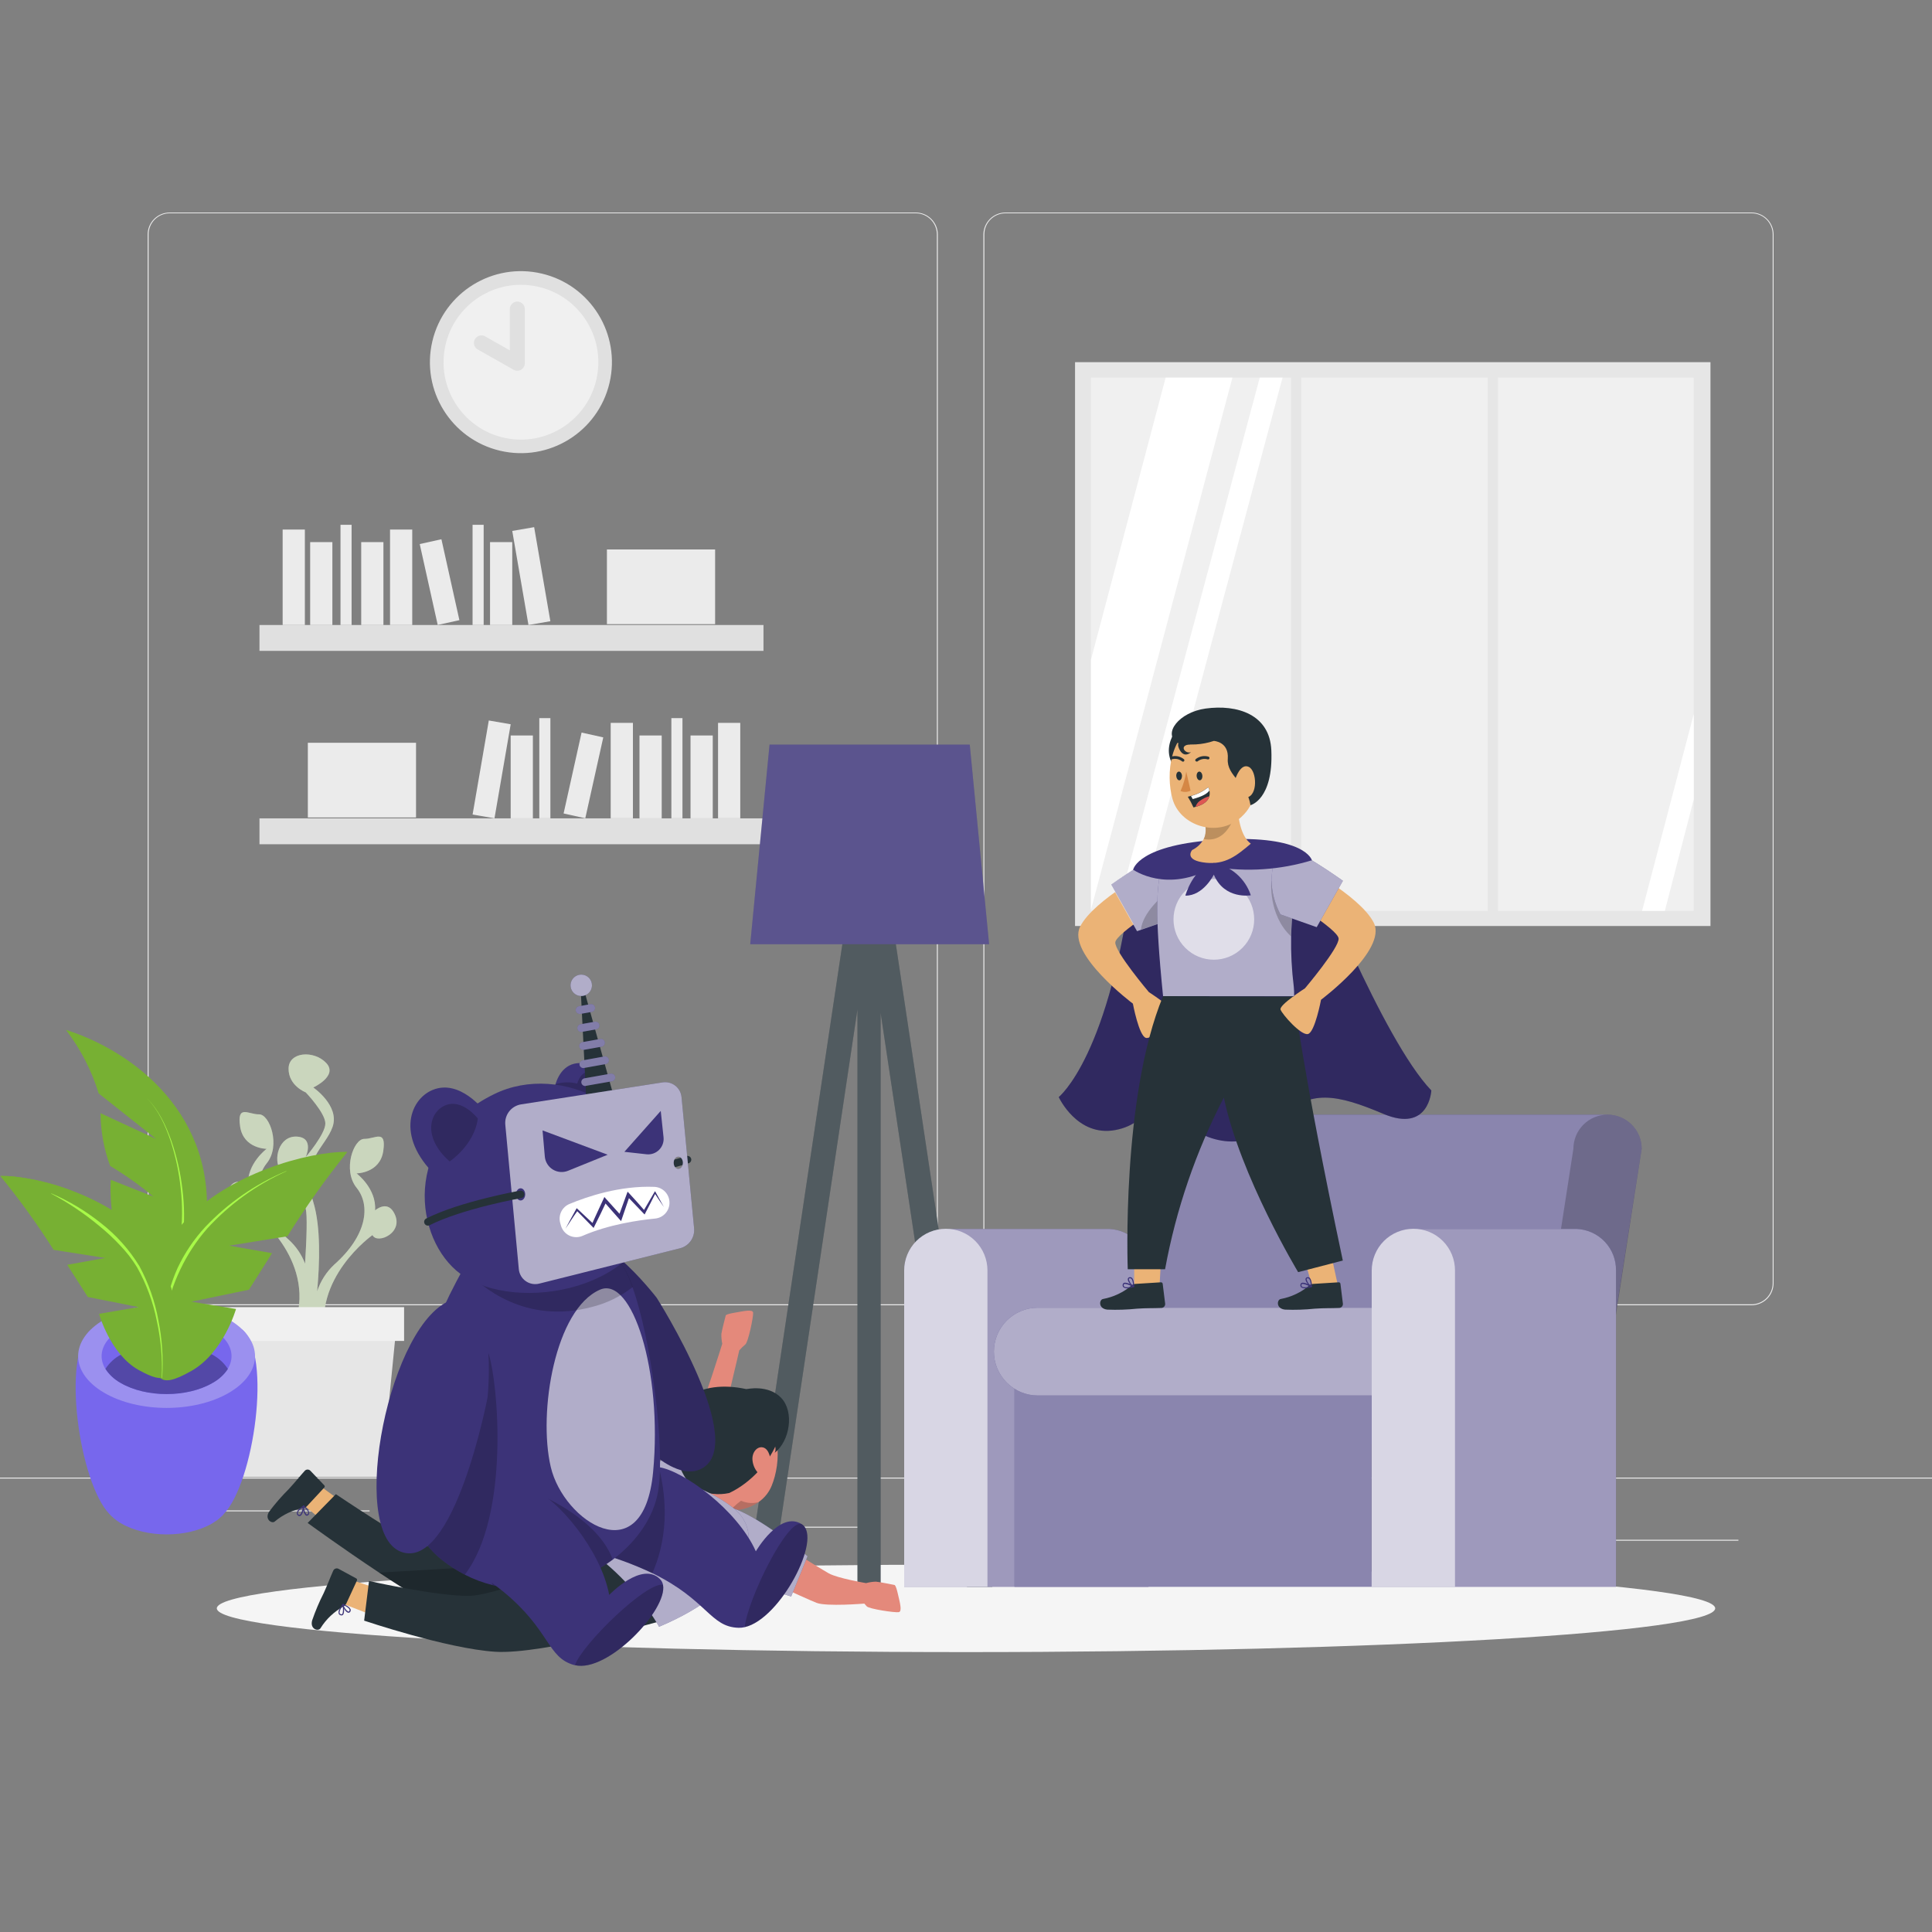 <svg width="257" height="257" viewBox="0 0 257 257" fill="none" xmlns="http://www.w3.org/2000/svg">
<rect x="0" y="0" width="257" height="257" fill="#808080" stroke="none"/>
<path d="M257 196.554H0V196.682H257V196.554Z" fill="#EBEBEB"/>
<path d="M231.249 204.824H214.225V204.952H231.249V204.824Z" fill="#EBEBEB"/>
<path d="M170.247 206.222H165.78V206.35H170.247V206.222Z" fill="#EBEBEB"/>
<path d="M213.711 200.054H203.847V200.182H213.711V200.054Z" fill="#EBEBEB"/>
<path d="M49.164 200.917H26.965V201.046H49.164V200.917Z" fill="#EBEBEB"/>
<path d="M56.998 200.917H53.744V201.046H56.998V200.917Z" fill="#EBEBEB"/>
<path d="M115.727 203.087H67.575V203.215H115.727V203.087Z" fill="#EBEBEB"/>
<path d="M121.818 173.629H22.569C21.792 173.628 21.047 173.318 20.497 172.768C19.948 172.218 19.64 171.472 19.64 170.694V31.179C19.646 30.406 19.958 29.667 20.506 29.122C21.055 28.578 21.796 28.271 22.569 28.27H121.818C122.596 28.27 123.343 28.579 123.893 29.13C124.444 29.68 124.753 30.427 124.753 31.205V170.694C124.753 171.473 124.444 172.219 123.893 172.77C123.343 173.32 122.596 173.629 121.818 173.629ZM22.569 28.373C21.826 28.374 21.113 28.67 20.588 29.197C20.063 29.723 19.768 30.436 19.768 31.179V170.694C19.768 171.438 20.063 172.151 20.588 172.677C21.113 173.203 21.826 173.499 22.569 173.501H121.818C122.562 173.499 123.275 173.203 123.801 172.677C124.327 172.151 124.623 171.438 124.624 170.694V31.179C124.623 30.435 124.327 29.722 123.801 29.196C123.275 28.67 122.562 28.374 121.818 28.373H22.569Z" fill="#EBEBEB"/>
<path d="M233.001 173.629H133.748C132.97 173.628 132.224 173.318 131.674 172.768C131.124 172.218 130.814 171.472 130.813 170.694V31.179C130.821 30.406 131.134 29.667 131.683 29.122C132.233 28.577 132.974 28.271 133.748 28.27H233.001C233.774 28.273 234.514 28.58 235.061 29.124C235.608 29.669 235.919 30.407 235.926 31.179V170.694C235.926 171.471 235.618 172.216 235.07 172.766C234.522 173.316 233.778 173.626 233.001 173.629ZM133.748 28.373C133.004 28.374 132.291 28.67 131.765 29.196C131.239 29.722 130.943 30.435 130.942 31.179V170.694C130.943 171.438 131.239 172.151 131.765 172.677C132.291 173.203 133.004 173.499 133.748 173.501H233.001C233.745 173.499 234.458 173.203 234.984 172.677C235.51 172.151 235.806 171.438 235.808 170.694V31.179C235.806 30.435 235.51 29.722 234.984 29.196C234.458 28.67 233.745 28.374 233.001 28.373H133.748Z" fill="#EBEBEB"/>
<path d="M227.532 48.177H143.005V123.18H227.532V48.177Z" fill="#E6E6E6"/>
<path d="M225.307 50.233H145.123V121.165H225.307V50.233Z" fill="#F0F0F0"/>
<path d="M163.94 50.233L145.123 121.011V87.755L155.058 50.233H163.94Z" fill="white"/>
<path d="M170.607 50.233L151.62 121.165H148.592L167.574 50.233H170.607Z" fill="white"/>
<path d="M225.307 94.992V106.331L221.462 121.165H218.435L225.307 94.992Z" fill="white"/>
<path d="M173.089 48.959H171.738V122.748H173.089V48.959Z" fill="#E6E6E6"/>
<path d="M199.268 48.959H197.916V122.748H199.268V48.959Z" fill="#E6E6E6"/>
<path d="M101.561 83.139H34.515V86.583H101.561V83.139Z" fill="#E0E0E0"/>
<path d="M40.554 70.443H37.599V83.139H40.554V70.443Z" fill="#EBEBEB"/>
<path d="M54.838 70.443H51.883V83.139H54.838V70.443Z" fill="#EBEBEB"/>
<path d="M71.054 70.124L68.142 70.626L70.298 83.138L73.211 82.636L71.054 70.124Z" fill="#EBEBEB"/>
<path d="M44.214 72.114H41.259V83.14H44.214V72.114Z" fill="#EBEBEB"/>
<path d="M51.004 72.114H48.049V83.14H51.004V72.114Z" fill="#EBEBEB"/>
<path d="M68.141 72.114H65.186V83.14H68.141V72.114Z" fill="#EBEBEB"/>
<path d="M58.719 71.731L55.834 72.372L58.226 83.135L61.111 82.494L58.719 71.731Z" fill="#EBEBEB"/>
<path d="M46.769 69.811H45.294V83.139H46.769V69.811Z" fill="#EBEBEB"/>
<path d="M64.338 69.811H62.862V83.139H64.338V69.811Z" fill="#EBEBEB"/>
<path d="M95.126 73.091H80.734V83.026H95.126V73.091Z" fill="#EBEBEB"/>
<path d="M34.515 112.304H101.561V108.86H34.515V112.304Z" fill="#E0E0E0"/>
<path d="M95.517 108.855H98.472V96.159H95.517V108.855Z" fill="#EBEBEB"/>
<path d="M81.237 108.855H84.193V96.159H81.237V108.855Z" fill="#EBEBEB"/>
<path d="M62.865 108.352L65.778 108.854L67.934 96.343L65.022 95.841L62.865 108.352Z" fill="#EBEBEB"/>
<path d="M91.856 108.86H94.812V97.835H91.856V108.86Z" fill="#EBEBEB"/>
<path d="M85.067 108.86H88.023V97.835H85.067V108.86Z" fill="#EBEBEB"/>
<path d="M67.931 108.86H70.886V97.835H67.931V108.86Z" fill="#EBEBEB"/>
<path d="M74.972 108.21L77.857 108.851L80.249 98.088L77.364 97.447L74.972 108.21Z" fill="#EBEBEB"/>
<path d="M89.308 108.855H90.783V95.527H89.308V108.855Z" fill="#EBEBEB"/>
<path d="M71.739 108.855H73.215V95.527H71.739V108.855Z" fill="#EBEBEB"/>
<path d="M40.95 108.742H55.342V98.806H40.95V108.742Z" fill="#EBEBEB"/>
<path d="M52.34 161.206C51.415 159.664 49.894 161.005 49.894 161.005C50.11 158.086 47.427 156.086 47.427 156.086C47.427 156.086 50.547 156.086 50.984 153.11C51.42 150.134 49.894 151.517 48.465 151.496C47.036 151.476 45.54 155.655 47.437 158.004C49.334 160.353 48.815 164.362 44.461 168.217C43.419 169.19 42.638 170.41 42.189 171.763C42.518 168.222 42.703 163.231 41.675 159.895C39.907 154.241 43.279 152.699 44.245 149.888C45.211 147.076 41.675 144.66 41.675 144.66C41.675 144.66 45.021 143.118 43.392 141.396C41.762 139.674 38.385 139.89 38.385 142.167C38.385 144.444 40.668 145.313 40.668 145.313C40.668 145.313 43.279 148.037 43.279 149.451C43.279 150.864 40.668 153.912 40.668 153.912C40.668 153.912 41.865 151.306 39.47 151.193C37.075 151.08 36.314 154.241 37.296 155.655C38.278 157.068 39.907 155.871 39.907 155.871C40.009 157.523 40.26 159.162 40.657 160.769C40.899 161.581 40.786 164.773 40.58 168.093C40.127 166.896 39.4 165.82 38.457 164.953C34.104 161.093 33.6 157.084 35.486 154.74C37.373 152.396 35.877 148.212 34.459 148.232C33.04 148.253 31.503 146.87 31.94 149.846C32.377 152.822 35.466 152.822 35.466 152.822C35.466 152.822 32.778 154.822 32.999 157.741C32.999 157.741 31.457 156.415 30.547 157.937C28.897 160.661 32.726 162.347 33.369 161.021C33.369 161.021 41.485 166.767 39.537 175.043L39.994 175.711C39.933 176.379 39.897 176.78 39.897 176.78L40.534 176.508L41.254 177.577C41.228 178.779 41.29 179.981 41.439 181.175L43.382 178.312C41.418 170.041 49.55 164.295 49.55 164.295C50.166 165.611 53.996 163.925 52.34 161.206Z" fill="#E0E0E0"/>
<path opacity="0.2" d="M52.34 161.206C51.415 159.664 49.894 161.005 49.894 161.005C50.11 158.086 47.427 156.086 47.427 156.086C47.427 156.086 50.547 156.086 50.984 153.11C51.42 150.134 49.894 151.517 48.465 151.496C47.036 151.476 45.54 155.655 47.437 158.004C49.334 160.353 48.815 164.362 44.461 168.217C43.419 169.19 42.638 170.41 42.189 171.763C42.518 168.222 42.703 163.231 41.675 159.895C39.907 154.241 43.279 152.699 44.245 149.888C45.211 147.076 41.675 144.66 41.675 144.66C41.675 144.66 45.021 143.118 43.392 141.396C41.762 139.674 38.385 139.89 38.385 142.167C38.385 144.444 40.668 145.313 40.668 145.313C40.668 145.313 43.279 148.037 43.279 149.451C43.279 150.864 40.668 153.912 40.668 153.912C40.668 153.912 41.865 151.306 39.47 151.193C37.075 151.08 36.314 154.241 37.296 155.655C38.278 157.068 39.907 155.871 39.907 155.871C40.009 157.523 40.26 159.162 40.657 160.769C40.899 161.581 40.786 164.773 40.58 168.093C40.127 166.896 39.4 165.82 38.457 164.953C34.104 161.093 33.6 157.084 35.486 154.74C37.373 152.396 35.877 148.212 34.459 148.232C33.04 148.253 31.503 146.87 31.94 149.846C32.377 152.822 35.466 152.822 35.466 152.822C35.466 152.822 32.778 154.822 32.999 157.741C32.999 157.741 31.457 156.415 30.547 157.937C28.897 160.661 32.726 162.347 33.369 161.021C33.369 161.021 41.485 166.767 39.537 175.043L39.994 175.711C39.933 176.379 39.897 176.78 39.897 176.78L40.534 176.508L41.254 177.577C41.228 178.779 41.29 179.981 41.439 181.175L43.382 178.312C41.418 170.041 49.55 164.295 49.55 164.295C50.166 165.611 53.996 163.925 52.34 161.206Z" fill="#77B033"/>
<path d="M50.752 196.487H32.161L30.156 176.127H52.762L50.752 196.487Z" fill="#E6E6E6"/>
<path d="M53.754 173.881H29.164V178.373H53.754V173.881Z" fill="#F0F0F0"/>
<path d="M81.075 50.956C82.611 44.449 78.581 37.93 72.075 36.394C65.568 34.859 59.049 38.888 57.513 45.395C55.977 51.901 60.007 58.421 66.513 59.956C73.02 61.492 79.539 57.462 81.075 50.956Z" fill="#E0E0E0"/>
<path d="M79.46 49.832C80.371 44.219 76.56 38.931 70.948 38.02C65.335 37.109 60.047 40.92 59.136 46.533C58.224 52.145 62.036 57.434 67.648 58.345C73.261 59.256 78.549 55.444 79.46 49.832Z" fill="#F0F0F0"/>
<path d="M68.814 41.12V48.316L64.044 45.618" fill="#F0F0F0"/>
<path d="M68.814 41.12V48.316L64.044 45.618" stroke="#E0E0E0" stroke-width="2" stroke-linecap="round" stroke-linejoin="round"/>
<path d="M128.5 219.766C183.54 219.766 228.159 217.161 228.159 213.947C228.159 210.734 183.54 208.129 128.5 208.129C73.46 208.129 28.841 210.734 28.841 213.947C28.841 217.161 73.46 219.766 128.5 219.766Z" fill="#F5F5F5"/>
<path d="M128.629 211.074L117.146 134.75V211.074H114.062V134.272L102.558 211.074H99.253L113.651 114.941L114.062 115.002V111.872H117.146V114.992L117.567 114.941L132 211.074H128.629Z" fill="#263238"/>
<path opacity="0.2" d="M128.629 211.074L117.146 134.75V211.074H114.062V134.272L102.558 211.074H99.253L113.651 114.941L114.062 115.002V111.872H117.146V114.992L117.567 114.941L132 211.074H128.629Z" fill="white"/>
<path d="M99.798 125.601H131.574L128.999 99.053H102.368L99.798 125.601Z" fill="#3C3378"/>
<g opacity="0.4">
<path opacity="0.4" d="M99.798 125.601H131.574L128.999 99.053H102.368L99.798 125.601Z" fill="white"/>
</g>
<path d="M213.824 148.279H158.091C156.887 148.279 155.733 148.757 154.882 149.608C154.031 150.459 153.552 151.614 153.552 152.817L147.384 192.123H212.21L218.378 152.817C218.378 152.22 218.26 151.629 218.031 151.077C217.802 150.525 217.466 150.024 217.043 149.603C216.62 149.181 216.118 148.847 215.566 148.62C215.013 148.393 214.421 148.277 213.824 148.279Z" fill="#3C3378"/>
<path opacity="0.4" d="M213.824 148.279H158.091C156.887 148.279 155.733 148.757 154.882 149.608C154.031 150.459 153.552 151.614 153.552 152.817L147.384 192.123H212.21L218.378 152.817C218.378 152.22 218.26 151.629 218.031 151.077C217.802 150.525 217.466 150.024 217.043 149.603C216.62 149.181 216.118 148.847 215.566 148.62C215.013 148.393 214.421 148.277 213.824 148.279Z" fill="white"/>
<path opacity="0.2" d="M203.128 192.704H212.21L218.378 152.817C218.378 152.221 218.26 151.63 218.032 151.079C217.804 150.528 217.469 150.028 217.047 149.606C216.625 149.185 216.124 148.851 215.573 148.623C215.021 148.395 214.431 148.278 213.834 148.279C212.631 148.279 211.476 148.757 210.625 149.608C209.774 150.459 209.296 151.614 209.296 152.817L203.128 192.704Z" fill="black"/>
<path d="M147.549 163.478H126.028H125.801C124.337 163.48 122.933 164.063 121.897 165.099C120.862 166.135 120.279 167.539 120.276 169.003V211.074H152.771V169.003C152.791 167.584 152.257 166.212 151.282 165.18C150.306 164.149 148.967 163.538 147.549 163.478Z" fill="#3C3378"/>
<path opacity="0.5" d="M147.549 163.478H126.028H125.801C124.337 163.48 122.933 164.063 121.897 165.099C120.862 166.135 120.279 167.539 120.276 169.003V211.074H152.771V169.003C152.791 167.584 152.257 166.212 151.282 165.18C150.306 164.149 148.967 163.538 147.549 163.478Z" fill="white"/>
<path opacity="0.6" d="M125.801 163.452C125.074 163.453 124.354 163.598 123.683 163.878C123.011 164.158 122.401 164.567 121.888 165.082C121.375 165.598 120.969 166.21 120.692 166.882C120.415 167.555 120.274 168.276 120.276 169.003V211.074H131.353V169.003C131.355 168.274 131.213 167.551 130.934 166.876C130.656 166.202 130.247 165.589 129.731 165.073C129.215 164.557 128.603 164.149 127.928 163.87C127.254 163.592 126.531 163.45 125.801 163.452Z" fill="white"/>
<path d="M182.455 177.407H134.956V211.074H182.455V177.407Z" fill="#3C3378"/>
<path opacity="0.4" d="M182.455 177.407H134.956V211.074H182.455V177.407Z" fill="white"/>
<path d="M138.05 173.958H191.506V185.631H138.05C136.501 185.631 135.016 185.016 133.921 183.921C132.826 182.826 132.211 181.341 132.211 179.792C132.211 179.025 132.362 178.266 132.656 177.558C132.949 176.849 133.379 176.205 133.921 175.663C134.463 175.121 135.107 174.691 135.816 174.397C136.524 174.104 137.283 173.953 138.05 173.953V173.958Z" fill="#3C3378"/>
<path opacity="0.6" d="M138.05 173.958H191.506V185.631H138.05C136.501 185.631 135.016 185.016 133.921 183.921C132.826 182.826 132.211 181.341 132.211 179.792C132.211 179.025 132.362 178.266 132.656 177.558C132.949 176.849 133.379 176.205 133.921 175.663C134.463 175.121 135.107 174.691 135.816 174.397C136.524 174.104 137.283 173.953 138.05 173.953V173.958Z" fill="white"/>
<path d="M209.743 163.478H188.222H187.995C186.531 163.48 185.127 164.063 184.091 165.099C183.056 166.135 182.473 167.539 182.47 169.003V211.074H214.965V169.003C214.985 167.584 214.451 166.212 213.476 165.18C212.5 164.149 211.161 163.538 209.743 163.478Z" fill="#3C3378"/>
<path opacity="0.5" d="M209.743 163.478H188.222H187.995C186.531 163.48 185.127 164.063 184.091 165.099C183.056 166.135 182.473 167.539 182.47 169.003V211.074H214.965V169.003C214.985 167.584 214.451 166.212 213.476 165.18C212.5 164.149 211.161 163.538 209.743 163.478Z" fill="white"/>
<path opacity="0.6" d="M187.995 163.452C187.268 163.453 186.548 163.598 185.877 163.878C185.205 164.158 184.595 164.567 184.082 165.082C183.569 165.598 183.163 166.21 182.886 166.882C182.609 167.555 182.468 168.276 182.47 169.003V211.074H193.547V169.003C193.549 168.274 193.407 167.551 193.128 166.876C192.85 166.202 192.441 165.589 191.925 165.073C191.409 164.557 190.797 164.149 190.122 163.87C189.448 163.592 188.725 163.45 187.995 163.452Z" fill="white"/>
<path d="M174.513 114.437C174.513 114.437 183.894 138.276 190.401 145.056C190.401 145.056 190.129 150.751 184.027 148.171C177.926 145.591 174.118 144.768 170.329 148.844C166.541 152.92 161.257 152.766 156.852 148.844C152.447 144.922 153.465 149.358 148.376 150.319C143.288 151.28 140.836 145.935 140.836 145.935C140.836 145.935 147.78 140.445 150.725 115.686L174.513 114.437Z" fill="#3C3378"/>
<path opacity="0.2" d="M174.513 114.437C174.513 114.437 183.894 138.276 190.401 145.056C190.401 145.056 190.129 150.751 184.027 148.171C177.926 145.591 174.118 144.768 170.329 148.844C166.541 152.92 161.257 152.766 156.852 148.844C152.447 144.922 153.465 149.358 148.376 150.319C143.288 151.28 140.836 145.935 140.836 145.935C140.836 145.935 147.78 140.445 150.725 115.686L174.513 114.437Z" fill="black"/>
<path d="M153.768 115.311C153.768 115.311 145.513 119.634 143.684 123.257C141.854 126.881 150.7 133.506 150.7 133.506C150.7 133.506 151.502 137.803 152.427 138.06C153.352 138.317 155.886 135.418 156.086 134.807C156.287 134.195 152.833 131.98 152.833 131.98C152.833 131.98 148.258 126.572 148.361 125.349C148.464 124.126 155.48 119.86 155.48 119.86L153.768 115.311Z" fill="#EBB376"/>
<path d="M150.874 166.603V172.087H154.19L154.514 166.161L150.874 166.603Z" fill="#EBB376"/>
<path d="M151.059 170.787L154.426 170.576C154.483 170.57 154.539 170.587 154.583 170.623C154.628 170.658 154.656 170.71 154.663 170.766L154.992 173.418C154.999 173.49 154.991 173.563 154.968 173.631C154.946 173.699 154.909 173.762 154.86 173.816C154.812 173.869 154.753 173.911 154.687 173.94C154.621 173.969 154.55 173.984 154.478 173.984C153.306 174.035 152.74 173.984 151.26 174.082C149.947 174.22 148.626 174.263 147.307 174.21C146.053 174.087 146.207 172.853 146.747 172.791C148.144 172.528 149.45 171.906 150.535 170.987C150.681 170.862 150.867 170.791 151.059 170.787Z" fill="#263238"/>
<path d="M149.456 171.249C149.403 171.203 149.365 171.143 149.346 171.075C149.327 171.008 149.327 170.936 149.348 170.869C149.353 170.824 149.369 170.781 149.395 170.744C149.421 170.708 149.456 170.678 149.497 170.658C149.857 170.494 150.741 171.018 150.844 171.08C150.854 171.089 150.862 171.1 150.868 171.112C150.873 171.125 150.875 171.138 150.874 171.152C150.871 171.165 150.865 171.176 150.856 171.186C150.847 171.196 150.836 171.204 150.823 171.208C150.565 171.288 150.3 171.339 150.031 171.362C149.832 171.398 149.627 171.358 149.456 171.249ZM149.553 170.797C149.535 170.808 149.519 170.823 149.506 170.841C149.494 170.858 149.485 170.879 149.481 170.9C149.472 170.943 149.472 170.989 149.484 171.032C149.496 171.075 149.518 171.114 149.548 171.147C149.697 171.275 150.093 171.27 150.623 171.147C150.263 170.946 149.749 170.725 149.553 170.812V170.797Z" fill="#3C3378"/>
<path d="M150.772 171.213C150.463 171.054 149.975 170.453 150.021 170.124C150.031 170.065 150.06 170.011 150.104 169.97C150.147 169.929 150.203 169.904 150.263 169.898C150.316 169.888 150.37 169.89 150.423 169.903C150.475 169.916 150.524 169.941 150.566 169.975C150.885 170.252 150.869 171.126 150.874 171.152C150.871 171.176 150.858 171.198 150.838 171.213H150.808C150.802 171.216 150.796 171.217 150.79 171.217C150.783 171.217 150.777 171.216 150.772 171.213ZM150.288 170.047C150.186 170.047 150.165 170.113 150.16 170.155C150.238 170.507 150.441 170.819 150.731 171.034C150.731 170.751 150.669 170.257 150.473 170.098C150.453 170.078 150.429 170.063 150.403 170.053C150.376 170.043 150.348 170.039 150.319 170.041L150.288 170.047Z" fill="#3C3378"/>
<path d="M173.552 167.569L174.231 169.985L174.858 172.216L178.152 171.83L177.525 168.957L176.929 166.202L173.552 167.569Z" fill="#EBB376"/>
<path d="M174.703 170.787L178.07 170.576C178.127 170.57 178.183 170.587 178.227 170.623C178.272 170.658 178.3 170.71 178.307 170.766L178.636 173.418C178.643 173.49 178.635 173.563 178.612 173.631C178.59 173.699 178.553 173.762 178.504 173.816C178.456 173.869 178.397 173.911 178.331 173.94C178.265 173.969 178.194 173.984 178.122 173.984C176.95 174.035 176.384 173.984 174.904 174.082C173.591 174.22 172.27 174.263 170.951 174.21C169.697 174.087 169.851 172.853 170.391 172.791C171.788 172.528 173.094 171.906 174.179 170.987C174.325 170.862 174.511 170.791 174.703 170.787Z" fill="#263238"/>
<path d="M173.1 171.249C173.047 171.203 173.009 171.143 172.99 171.075C172.971 171.008 172.971 170.936 172.992 170.869C172.997 170.824 173.013 170.781 173.039 170.744C173.065 170.708 173.1 170.678 173.141 170.658C173.501 170.494 174.385 171.018 174.488 171.08C174.498 171.089 174.506 171.1 174.511 171.112C174.517 171.125 174.519 171.138 174.518 171.152C174.515 171.165 174.509 171.176 174.5 171.186C174.491 171.196 174.479 171.204 174.467 171.208C174.209 171.288 173.944 171.339 173.675 171.362C173.476 171.398 173.271 171.358 173.1 171.249ZM173.197 170.797C173.179 170.808 173.163 170.823 173.15 170.841C173.138 170.858 173.129 170.879 173.125 170.9C173.116 170.943 173.116 170.989 173.128 171.032C173.14 171.075 173.162 171.114 173.192 171.147C173.341 171.275 173.737 171.27 174.267 171.147C173.907 170.946 173.393 170.725 173.197 170.812V170.797Z" fill="#3C3378"/>
<path d="M174.416 171.213C174.107 171.054 173.619 170.453 173.665 170.124C173.675 170.065 173.704 170.011 173.748 169.97C173.791 169.929 173.847 169.904 173.907 169.898C173.96 169.888 174.014 169.89 174.067 169.903C174.119 169.916 174.168 169.941 174.21 169.975C174.529 170.252 174.513 171.126 174.518 171.152C174.515 171.176 174.502 171.198 174.482 171.213H174.452C174.446 171.216 174.44 171.217 174.434 171.217C174.427 171.217 174.421 171.216 174.416 171.213ZM173.932 170.047C173.83 170.047 173.809 170.113 173.804 170.155C173.882 170.507 174.085 170.819 174.375 171.034C174.375 170.751 174.313 170.257 174.118 170.098C174.097 170.078 174.073 170.063 174.047 170.053C174.02 170.043 173.992 170.039 173.963 170.041L173.932 170.047Z" fill="#3C3378"/>
<path d="M150.016 168.839C150.016 168.839 149.137 145.976 154.714 132.509L172.133 132.54C172.133 132.54 173.11 141.669 178.625 167.682L172.683 169.224C172.683 169.224 164.973 156.441 162.799 146.002C159.074 153.184 156.439 160.88 154.981 168.839H150.016Z" fill="#263238"/>
<path d="M172.658 114.797C172.658 114.797 180.913 119.12 182.742 122.743C184.572 126.367 175.726 132.992 175.726 132.992C175.726 132.992 174.919 137.289 173.999 137.546C173.079 137.803 170.54 134.904 170.34 134.293C170.139 133.681 173.593 131.466 173.593 131.466C173.593 131.466 178.168 126.059 178.065 124.835C177.962 123.612 170.946 119.346 170.946 119.346L172.658 114.797Z" fill="#EBB376"/>
<path d="M156.256 112.946C154.2 113.101 147.816 117.68 147.816 117.68L151.301 123.848L156.122 122.147C156.845 120.775 157.243 119.256 157.284 117.706C157.259 116.067 156.91 114.449 156.256 112.946Z" fill="#3C3378"/>
<path opacity="0.6" d="M157.284 117.706C157.238 119.269 156.83 120.8 156.092 122.178L154.714 122.666L151.764 123.694L151.25 123.869L147.765 117.701C147.765 117.701 154.159 113.08 156.256 112.946C156.91 114.449 157.259 116.067 157.284 117.706Z" fill="white"/>
<path opacity="0.2" d="M154.714 119.14V122.64L151.764 123.668C152.005 121.361 154.714 119.14 154.714 119.14Z" fill="black"/>
<path d="M171.851 122.502C171.642 125.431 171.726 128.373 172.103 131.286C172.146 131.702 172.16 132.122 172.144 132.54L154.714 132.509C153.537 120.733 153.938 118.528 154.4 115.475C154.516 114.745 154.856 114.069 155.374 113.541C155.892 113.013 156.561 112.66 157.289 112.53C158.081 112.381 159.011 112.237 159.962 112.155C162.429 112.011 164.902 112.011 167.369 112.155C168.294 112.201 169.235 112.299 170.083 112.407H170.185C170.968 112.536 171.667 112.972 172.128 113.616C172.59 114.261 172.777 115.063 172.647 115.845C172.226 118.492 171.979 120.672 171.851 122.502Z" fill="#3C3378"/>
<path opacity="0.6" d="M172.658 115.871C172.476 116.978 172.325 118.006 172.205 118.955C172.041 120.266 171.923 121.438 171.851 122.496C171.799 123.242 171.769 123.931 171.748 124.552C171.708 126.796 171.826 129.039 172.103 131.265C172.146 131.682 172.16 132.101 172.144 132.519L154.714 132.509C153.537 120.733 153.938 118.528 154.4 115.475C154.516 114.745 154.856 114.069 155.374 113.541C155.892 113.013 156.561 112.66 157.289 112.53C158.081 112.381 159.011 112.237 159.962 112.155C162.429 112.011 164.902 112.011 167.369 112.155C168.294 112.201 169.235 112.299 170.083 112.407H170.185C170.576 112.47 170.951 112.609 171.287 112.818C171.624 113.027 171.915 113.3 172.145 113.622C172.375 113.945 172.539 114.309 172.627 114.695C172.715 115.081 172.725 115.481 172.658 115.871Z" fill="white"/>
<path opacity="0.2" d="M172.19 118.96C172.026 120.271 171.907 121.443 171.835 122.502C171.784 123.247 171.753 123.936 171.733 124.558C168.649 121.669 169.121 117.151 169.121 117.151L172.19 118.96Z" fill="black"/>
<path d="M170.196 112.432C172.252 112.587 178.636 117.166 178.636 117.166L175.151 123.334L170.329 121.633C169.591 120.255 169.183 118.724 169.137 117.161C169.175 115.531 169.535 113.924 170.196 112.432Z" fill="#3C3378"/>
<path opacity="0.6" d="M170.196 112.432C172.252 112.587 178.636 117.166 178.636 117.166L175.151 123.334L170.329 121.633C169.591 120.255 169.183 118.724 169.137 117.161C169.175 115.531 169.535 113.924 170.196 112.432Z" fill="white"/>
<path d="M161.468 115.311C165.826 116.023 170.289 115.724 174.513 114.437C174.513 114.437 173.681 111.065 162.506 111.677C151.332 112.288 150.736 115.686 150.736 115.686C150.736 115.686 155.228 118.924 161.468 115.311Z" fill="#3C3378"/>
<path d="M166.387 112.227C164.439 113.887 162.989 115.013 160.44 114.766C157.387 114.463 158.579 113.075 158.579 113.075C159.233 112.759 159.772 112.247 160.121 111.61C160.594 110.654 160.373 109.554 159.936 108.418L160.805 107.652L163.185 105.56C163.315 105.448 163.477 105.377 163.648 105.357C163.82 105.338 163.993 105.371 164.145 105.451C164.298 105.532 164.423 105.656 164.504 105.808C164.584 105.961 164.617 106.134 164.598 106.305C164.603 108.583 164.994 111.209 166.387 112.227Z" fill="#EBB376"/>
<path opacity="0.2" d="M164.588 107.215C164.588 107.215 163.771 112.314 160.116 111.61C160.589 110.654 160.368 109.554 159.931 108.418L160.8 107.652L164.588 107.215Z" fill="black"/>
<path d="M156.852 96.591C156.852 96.591 153.018 100.574 158.173 103.787C163.992 107.426 156.852 96.591 156.852 96.591Z" fill="#263238"/>
<path d="M167.333 101.078C167.086 104.717 167.148 106.85 165.087 108.711C162.003 111.517 156.934 109.862 155.958 106.234C155.058 102.97 155.624 97.572 159.628 96.123C163.632 94.674 167.564 97.444 167.333 101.078Z" fill="#EBB376"/>
<path d="M156.611 98.827C158.224 99.179 159.903 99.087 161.468 98.559C161.468 98.559 163.493 98.647 163.323 100.939C163.154 103.232 165.893 104.152 166.346 107.107C166.346 107.107 169.394 106.372 169.116 99.814C168.916 95.033 164.588 93.676 160.378 94.252C156.847 94.735 154.647 97.578 156.611 98.827Z" fill="#263238"/>
<path d="M159.941 103.191C159.967 103.509 159.818 103.787 159.607 103.797C159.397 103.807 159.206 103.566 159.181 103.247C159.155 102.929 159.309 102.656 159.52 102.641C159.731 102.625 159.916 102.872 159.941 103.191Z" fill="#263238"/>
<path d="M157.233 103.191C157.233 103.509 157.104 103.787 156.893 103.797C156.683 103.807 156.498 103.566 156.472 103.247C156.446 102.929 156.595 102.656 156.806 102.641C157.017 102.625 157.207 102.872 157.233 103.191Z" fill="#263238"/>
<path d="M159.134 101.294C159.097 101.282 159.062 101.263 159.032 101.237C159.004 101.196 158.993 101.145 159 101.096C159.008 101.046 159.034 101.002 159.073 100.97C159.308 100.785 159.585 100.66 159.88 100.605C160.174 100.55 160.478 100.568 160.764 100.657C160.811 100.674 160.849 100.709 160.87 100.754C160.891 100.799 160.893 100.851 160.877 100.898C160.858 100.944 160.823 100.981 160.778 101.002C160.734 101.023 160.682 101.027 160.635 101.011C160.406 100.945 160.164 100.936 159.93 100.984C159.696 101.033 159.478 101.137 159.294 101.289C159.269 101.301 159.242 101.308 159.215 101.309C159.187 101.31 159.16 101.305 159.134 101.294Z" fill="#263238"/>
<path d="M155.742 100.96C155.709 100.937 155.684 100.905 155.67 100.867C155.664 100.843 155.663 100.818 155.666 100.794C155.67 100.77 155.679 100.746 155.692 100.725C155.705 100.704 155.722 100.686 155.742 100.671C155.762 100.657 155.785 100.647 155.809 100.641C156.098 100.56 156.402 100.551 156.696 100.613C156.99 100.676 157.264 100.809 157.495 101.001C157.53 101.037 157.55 101.085 157.55 101.135C157.55 101.185 157.53 101.233 157.495 101.268C157.459 101.302 157.412 101.321 157.364 101.321C157.315 101.321 157.268 101.302 157.233 101.268C157.045 101.119 156.824 101.017 156.589 100.971C156.354 100.925 156.111 100.937 155.881 101.006C155.856 101.009 155.83 101.006 155.806 100.998C155.783 100.99 155.761 100.977 155.742 100.96Z" fill="#263238"/>
<path d="M157.798 102.651C157.663 103.538 157.407 104.403 157.037 105.221C157.25 105.312 157.48 105.354 157.711 105.346C157.942 105.338 158.168 105.28 158.374 105.175L157.798 102.651Z" fill="#D58745"/>
<path d="M164.341 103.581C164.341 103.581 165.009 101.479 166.115 102.014C167.22 102.548 167.343 105.925 165.796 106.079C164.249 106.234 163.75 104.733 164.341 103.581Z" fill="#EBB376"/>
<path d="M158.009 105.987C158.292 106.442 158.542 106.916 158.759 107.405C158.851 107.387 158.942 107.363 159.032 107.333C160.27 107.005 160.733 106.439 160.872 105.915C160.936 105.658 160.936 105.39 160.872 105.134C160.843 104.987 160.793 104.845 160.723 104.712C160.05 105.257 159.268 105.652 158.43 105.869C158.173 105.951 158.009 105.987 158.009 105.987Z" fill="#263238"/>
<path d="M158.43 105.884L158.662 106.295C159.828 105.982 160.604 105.601 160.872 105.149C160.843 105.002 160.793 104.86 160.723 104.728C160.05 105.273 159.268 105.667 158.43 105.884Z" fill="white"/>
<path d="M159.032 107.333C160.27 107.005 160.733 106.439 160.872 105.915C160.404 106.051 159.964 106.268 159.571 106.557C159.315 106.753 159.126 107.025 159.032 107.333Z" fill="#DE5753"/>
<path d="M158.009 98.626C158.009 98.626 156.21 98.22 156.852 99.608C157.495 100.996 158.43 100.05 158.43 100.05C157.68 100.364 156.713 99.104 158.348 99.022L158.009 98.626Z" fill="#263238"/>
<path opacity="0.6" d="M165.264 126.091C167.359 123.996 167.359 120.598 165.264 118.502C163.168 116.407 159.77 116.407 157.675 118.502C155.579 120.598 155.579 123.996 157.675 126.091C159.77 128.187 163.168 128.187 165.264 126.091Z" fill="white"/>
<path d="M161.468 114.797C162.598 115.007 163.65 115.516 164.515 116.272C165.381 117.028 166.027 118.003 166.387 119.094C166.387 119.094 162.866 119.705 161.468 116.349C161.468 116.349 160.07 119.181 157.68 119.14C157.68 119.14 158.698 115.388 161.468 114.797Z" fill="#3C3378"/>
<path d="M87.745 195.248C87.745 195.248 92.016 189.445 92.741 188.294C93.466 187.142 96.077 178.749 96.077 178.749C95.987 178.32 95.947 177.881 95.959 177.443C96.01 177.001 96.54 174.981 96.54 174.981C96.54 174.981 96.54 174.817 97.712 174.621C98.883 174.426 100.132 174.107 100.184 174.621C100.235 175.135 99.531 178.538 99.156 178.831C98.864 179.075 98.591 179.342 98.339 179.628C98.339 179.628 96.283 188.674 95.686 189.969C95.09 191.265 90.716 198.044 90.716 198.044L87.745 195.248Z" fill="#E4897B"/>
<path d="M92.284 196.924C91.779 198.442 90.944 199.829 89.837 200.984C87.637 203.4 84.785 204.819 84.409 202.012C83.834 197.746 89.076 193.125 89.076 193.125L92.284 196.924Z" fill="#3C3378"/>
<path opacity="0.6" d="M92.284 196.924C91.779 198.442 90.944 199.829 89.837 200.984C87.637 203.4 84.785 204.819 84.409 202.012C83.834 197.746 89.076 193.125 89.076 193.125L92.284 196.924Z" fill="white"/>
<path d="M43.962 203.148L39.717 199.668L41.819 197.104L46.609 200.609L43.962 203.148Z" fill="#EBB376"/>
<path d="M40.842 200.347L43.135 197.88C43.155 197.86 43.171 197.837 43.182 197.81C43.193 197.784 43.199 197.756 43.199 197.728C43.199 197.7 43.193 197.672 43.182 197.646C43.171 197.62 43.155 197.596 43.135 197.576L41.289 195.644C41.241 195.593 41.184 195.553 41.12 195.526C41.056 195.498 40.986 195.484 40.917 195.484C40.847 195.484 40.778 195.498 40.714 195.526C40.65 195.553 40.592 195.593 40.544 195.644C39.758 196.518 39.429 196.975 38.426 198.07C37.489 199 36.62 199.997 35.826 201.051C35.121 202.079 36.175 202.763 36.566 202.382C37.656 201.468 38.965 200.851 40.364 200.594C40.547 200.567 40.715 200.48 40.842 200.347Z" fill="#263238"/>
<path d="M39.743 200.779C39.934 200.587 40.144 200.414 40.37 200.265C40.38 200.257 40.393 200.253 40.406 200.253C40.419 200.253 40.431 200.257 40.442 200.265C40.453 200.272 40.462 200.282 40.469 200.293C40.475 200.305 40.478 200.318 40.478 200.331C40.478 200.45 40.308 201.467 39.964 201.642C39.925 201.664 39.88 201.675 39.835 201.675C39.791 201.675 39.746 201.664 39.707 201.642C39.642 201.614 39.586 201.568 39.545 201.51C39.504 201.452 39.48 201.384 39.476 201.313C39.495 201.108 39.59 200.917 39.743 200.779ZM39.882 201.503C40.072 201.416 40.226 200.876 40.303 200.475C39.856 200.799 39.604 201.097 39.609 201.298C39.613 201.342 39.629 201.384 39.654 201.42C39.679 201.456 39.713 201.485 39.753 201.503C39.773 201.513 39.795 201.519 39.817 201.519C39.84 201.519 39.862 201.513 39.882 201.503Z" fill="#3C3378"/>
<path d="M40.354 200.275C40.365 200.27 40.376 200.267 40.388 200.267C40.399 200.267 40.411 200.27 40.421 200.275C40.421 200.275 41.125 200.84 41.136 201.257C41.136 201.312 41.125 201.366 41.102 201.416C41.078 201.466 41.044 201.51 41.002 201.545C40.961 201.587 40.906 201.614 40.847 201.622C40.788 201.629 40.729 201.616 40.678 201.586C40.527 201.415 40.415 201.214 40.351 200.995C40.287 200.776 40.272 200.546 40.308 200.321C40.309 200.309 40.314 200.298 40.323 200.29C40.331 200.281 40.342 200.276 40.354 200.275ZM40.95 201.39C40.97 201.371 40.986 201.348 40.996 201.322C41.005 201.296 41.009 201.269 41.007 201.241C41.007 200.989 40.652 200.635 40.442 200.45C40.423 200.808 40.536 201.161 40.76 201.442C40.796 201.442 40.848 201.483 40.925 201.416L40.95 201.39Z" fill="#3C3378"/>
<path d="M88.953 214.852C85.869 215.926 77.527 216.615 70.634 216.538C66.928 216.492 63.644 216.23 61.85 215.68C59.47 214.955 54.787 212.082 50.454 209.208C45.458 205.893 40.925 202.588 40.925 202.588L44.677 198.759C44.677 198.759 53.929 204.993 55.918 205.595C57.907 206.196 74.232 201.616 74.232 201.616C74.232 201.616 93.666 213.187 88.953 214.852Z" fill="#263238"/>
<path opacity="0.2" d="M70.331 210.226L70.634 216.522C66.928 216.476 63.643 216.214 61.849 215.664C59.47 214.939 54.787 212.066 50.454 209.193C53.425 209.018 63.623 208.437 66.974 208.165C66.974 208.165 69.868 205.436 72.5 205.693C72.5 205.687 70.69 206.746 70.331 210.226Z" fill="black"/>
<path d="M49.9 215.001L44.785 213.017L45.988 209.928L51.627 211.768L49.9 215.001Z" fill="#EBB376"/>
<path d="M46.065 213.31L47.479 210.252C47.504 210.201 47.508 210.143 47.491 210.089C47.474 210.035 47.436 209.99 47.386 209.964L45.027 208.684C44.965 208.653 44.897 208.635 44.828 208.631C44.758 208.627 44.689 208.637 44.623 208.661C44.558 208.684 44.498 208.721 44.447 208.768C44.397 208.815 44.356 208.872 44.328 208.936C43.85 210.01 43.68 210.55 43.068 211.902C42.47 213.077 41.955 214.293 41.526 215.541C41.187 216.754 42.395 217.057 42.647 216.569C43.403 215.365 44.454 214.374 45.7 213.69C45.859 213.606 45.987 213.472 46.065 213.31Z" fill="#263238"/>
<path d="M45.154 214.066C45.271 213.822 45.416 213.592 45.586 213.382C45.593 213.369 45.604 213.36 45.617 213.355C45.631 213.35 45.645 213.351 45.658 213.356C45.671 213.359 45.682 213.365 45.691 213.374C45.701 213.383 45.707 213.395 45.71 213.408C45.71 213.526 45.9 214.538 45.617 214.816C45.585 214.847 45.545 214.869 45.502 214.879C45.459 214.89 45.413 214.89 45.37 214.878C45.3 214.873 45.232 214.847 45.175 214.804C45.118 214.762 45.075 214.703 45.052 214.636C45.01 214.44 45.047 214.235 45.154 214.066ZM45.509 214.708C45.663 214.564 45.643 214.004 45.586 213.593C45.268 214.04 45.113 214.405 45.18 214.59C45.199 214.63 45.228 214.664 45.264 214.69C45.3 214.716 45.342 214.733 45.386 214.739C45.407 214.746 45.43 214.747 45.452 214.741C45.474 214.736 45.494 214.724 45.509 214.708Z" fill="#3C3378"/>
<path d="M45.581 213.392C45.578 213.384 45.578 213.375 45.581 213.367C45.592 213.361 45.603 213.358 45.615 213.358C45.627 213.358 45.638 213.361 45.648 213.367C45.674 213.367 46.496 213.68 46.635 214.076C46.652 214.128 46.658 214.182 46.652 214.237C46.645 214.291 46.627 214.343 46.599 214.389C46.571 214.442 46.527 214.484 46.473 214.509C46.42 214.534 46.359 214.541 46.301 214.528C45.977 214.456 45.592 213.783 45.556 213.438C45.555 213.429 45.558 213.42 45.562 213.412C45.567 213.404 45.573 213.397 45.581 213.392ZM46.491 214.271C46.502 214.245 46.508 214.217 46.508 214.189C46.508 214.161 46.502 214.133 46.491 214.107C46.409 213.87 45.977 213.644 45.71 213.531C45.803 213.879 46.021 214.181 46.322 214.379C46.363 214.379 46.419 214.379 46.471 214.302L46.491 214.271Z" fill="#3C3378"/>
<path d="M49.087 210.308L48.44 215.582C48.44 215.582 59.455 219.303 65.854 219.72C72.253 220.136 88.408 215.495 88.408 215.495L81.212 206.057C81.212 206.057 66.609 212.225 62.4 212.287C58.19 212.349 49.087 210.308 49.087 210.308Z" fill="#263238"/>
<path d="M100.919 203.544C100.919 203.544 109.066 208.638 110.253 209.296C111.44 209.954 115.208 210.591 115.208 210.591C115.632 210.475 116.069 210.409 116.508 210.396C116.956 210.426 118.996 210.838 118.996 210.838C118.996 210.838 119.166 210.838 119.428 211.984C119.69 213.13 120.055 214.374 119.546 214.456C119.037 214.538 115.599 214.03 115.29 213.675L114.977 213.315C114.977 213.315 109.95 213.731 108.624 213.217C107.297 212.703 98.061 208.448 98.061 208.448L100.919 203.544Z" fill="#E4897B"/>
<path d="M102.646 197.648C102.285 198.528 101.676 199.283 100.893 199.823C99.734 200.63 98.325 200.995 96.92 200.851C95.527 200.713 94.239 200.047 93.322 198.99C91.513 196.903 91.831 194.801 92.032 191.182C92.232 187.564 96.468 185.312 100.256 187.23C104.044 189.147 103.931 194.534 102.646 197.648Z" fill="#E4897B"/>
<path d="M99.305 184.788C99.305 184.788 102.188 184.12 103.931 185.965C105.673 187.81 105.082 191.676 103.031 193.279C103.031 193.279 103.607 192.673 102.368 190.889C101.129 189.106 99.305 184.788 99.305 184.788Z" fill="#263238"/>
<path opacity="0.2" d="M100.893 199.823C99.735 200.63 98.325 200.995 96.92 200.851C97.254 200.282 97.74 199.818 98.323 199.509C99.109 199.936 100.028 200.048 100.893 199.823Z" fill="black"/>
<path d="M94.792 196.466C93.641 198.25 92.335 199.818 90.727 199.9C91.406 202.18 92.41 204.351 93.708 206.345C96.555 206.222 96.391 204.495 96.391 204.495C95.291 202.439 97.229 200.614 98.668 199.561C98.668 199.561 98.668 198.61 96.298 197.057C95.234 196.348 94.792 196.466 94.792 196.466Z" fill="#E4897B"/>
<path d="M92.69 198.085C92.69 198.085 90.084 197.011 89.539 191.064C88.994 185.117 94.838 183.21 100.934 185.24C107.03 187.271 102.877 195.844 97.008 198.604C95.551 198.923 94.029 198.74 92.69 198.085Z" fill="#263238"/>
<path d="M100.096 194.22C100.157 194.957 100.497 195.643 101.047 196.137C101.751 196.739 102.44 196.04 102.533 195.042C102.605 194.153 102.332 192.745 101.505 192.544C100.677 192.344 100.004 193.264 100.096 194.22Z" fill="#E4897B"/>
<path d="M97.66 200.686C95.604 199.946 94.576 206.114 95.912 208.067C97.249 210.02 105.242 212.369 105.242 212.369L107.426 207.014C107.426 207.014 101.258 201.94 97.66 200.686Z" fill="#3C3378"/>
<path opacity="0.6" d="M97.66 200.686C95.604 199.946 94.576 206.114 95.912 208.067C97.249 210.02 105.242 212.369 105.242 212.369L107.426 207.014C107.426 207.014 101.258 201.94 97.66 200.686Z" fill="white"/>
<path d="M87.38 196.23C87.38 196.23 93.609 197.371 97.66 200.686C101.71 204.001 99.885 211.254 87.673 216.394C87.673 216.394 81.422 204.757 69.606 202.583C69.606 202.593 81.135 200.686 87.38 196.23Z" fill="#3C3378"/>
<path opacity="0.6" d="M87.38 196.23C87.38 196.23 93.609 197.371 97.66 200.686C101.71 204.001 99.885 211.254 87.673 216.394C87.673 216.394 81.422 204.757 69.606 202.583C69.606 202.593 81.135 200.686 87.38 196.23Z" fill="white"/>
<path d="M75.095 166.3C78.267 160.764 87.359 172.647 87.359 172.647C87.359 172.647 100.05 192.622 93.013 195.5C85.977 198.378 70.69 173.989 75.095 166.3Z" fill="#3C3378"/>
<path opacity="0.2" d="M75.095 166.3C78.267 160.764 87.359 172.647 87.359 172.647C87.359 172.647 100.05 192.622 93.013 195.5C85.977 198.378 70.69 173.989 75.095 166.3Z" fill="black"/>
<path d="M99.069 216.445C98.806 216.509 98.537 216.539 98.267 216.533C94.453 216.445 94.114 212.827 86.774 209.265C84.195 208.045 81.507 207.073 78.745 206.361C78.745 206.361 84.296 195.706 86.835 195.166C87.101 195.119 87.372 195.119 87.637 195.166C90.824 195.613 98.046 200.768 100.544 206.361C100.544 206.361 103.735 200.861 106.67 202.763C109.441 204.541 103.828 215.366 99.069 216.445Z" fill="#3C3378"/>
<path opacity="0.2" d="M86.774 209.265C84.195 208.045 81.507 207.073 78.745 206.361C78.745 206.361 84.296 195.706 86.835 195.166C87.101 195.119 87.372 195.119 87.637 195.166C88.455 198.311 89.205 203.791 86.774 209.265Z" fill="black"/>
<path d="M87.539 198.404C86.933 201.894 84.671 205.086 81.505 207.471C77.213 210.673 71.261 212.287 65.535 210.858C64.251 210.541 63.009 210.076 61.834 209.47C60.767 208.924 59.757 208.275 58.817 207.533C52.428 202.516 52.942 192.529 55.512 183.498C56.958 178.333 59.029 173.363 61.68 168.7C62.05 168.073 62.404 167.513 62.708 167.029C62.708 167.029 78.565 166.67 81.88 167.615C82.636 167.831 83.422 169.157 84.131 171.213C86.614 178.055 88.521 192.75 87.539 198.404Z" fill="#3C3378"/>
<path opacity="0.2" d="M81.505 207.461C77.213 210.663 71.261 212.277 65.535 210.848C63.597 206.736 67.416 199.843 71.965 198.933C71.96 198.918 79.567 202.069 81.505 207.461Z" fill="black"/>
<path d="M76.478 221.503H76.427C72.742 220.516 73.266 216.923 66.969 211.737C64.75 209.946 62.366 208.368 59.851 207.024C59.851 207.024 67.735 197.972 70.346 198.049C70.616 198.068 70.88 198.132 71.128 198.24C74.119 199.422 79.922 206.135 81.038 212.159C81.038 212.159 85.432 207.563 87.838 210.103C88.028 210.306 88.154 210.562 88.198 210.838C88.83 214.127 80.832 222.562 76.478 221.503Z" fill="#3C3378"/>
<path opacity="0.6" d="M79.819 171.553C84.055 169.723 88.156 182.295 86.877 195.824C85.597 209.352 74.967 202.444 73.261 195.13C71.554 187.816 73.852 174.128 79.819 171.553Z" fill="white"/>
<path opacity="0.2" d="M84.172 171.203C82.569 172.457 80.719 173.36 78.745 173.855C69.945 176.184 64.101 171.316 61.695 168.715C62.065 168.088 62.42 167.528 62.723 167.045C62.723 167.045 78.58 166.685 81.895 167.631C82.677 167.831 83.448 169.173 84.172 171.203Z" fill="black"/>
<path d="M79.916 149.862C79.527 149.669 79.163 149.429 78.832 149.147C77.038 147.842 73.661 145.251 73.661 145.251C73.706 144.902 73.784 144.558 73.892 144.223C74.288 142.923 75.373 140.913 78.133 141.52C82.132 142.404 79.798 149.574 79.916 149.862Z" fill="#3C3378"/>
<path opacity="0.2" d="M79.156 148.844C79.126 148.914 79.082 148.977 79.028 149.029C78.973 149.081 78.908 149.121 78.837 149.147C77.043 147.842 73.666 145.251 73.666 145.251C73.711 144.902 73.789 144.558 73.897 144.223C74.831 143.923 75.832 143.896 76.781 144.146C76.781 144.146 77.326 142.09 78.749 142.738C80.173 143.385 80.029 147.004 79.156 148.844Z" fill="black"/>
<path d="M65.73 145.544C74.679 141.155 87.452 147.503 87.118 159.489C86.784 171.476 68.712 174.94 61.259 169.461C55.132 164.958 53.286 151.63 65.73 145.544Z" fill="#3C3378"/>
<path d="M64.424 147.775C64.424 147.775 61.186 143.488 57.557 144.984C54.334 146.305 52.582 151.625 58.477 156.842C58.477 156.842 63.679 153.403 64.424 147.775Z" fill="#3C3378"/>
<path opacity="0.2" d="M63.561 148.793C63.561 148.793 61.505 146.094 59.238 147.035C57.182 147.868 56.103 151.214 59.814 154.498C59.814 154.498 63.088 152.334 63.561 148.793Z" fill="black"/>
<path d="M78.066 147.775L77.151 129.734L81.921 146.834L78.066 147.775Z" fill="#263238"/>
<path d="M78.745 131.07C78.745 131.352 78.662 131.627 78.505 131.861C78.349 132.095 78.126 132.278 77.866 132.385C77.606 132.493 77.32 132.521 77.043 132.466C76.767 132.411 76.514 132.276 76.314 132.077C76.115 131.878 75.98 131.624 75.925 131.348C75.87 131.072 75.898 130.785 76.006 130.525C76.114 130.265 76.296 130.043 76.53 129.886C76.764 129.73 77.04 129.646 77.321 129.646C77.699 129.646 78.061 129.796 78.328 130.063C78.595 130.33 78.745 130.692 78.745 131.07Z" fill="#3C3378"/>
<path opacity="0.6" d="M78.745 131.07C78.745 131.352 78.662 131.627 78.505 131.861C78.349 132.095 78.126 132.278 77.866 132.385C77.606 132.493 77.32 132.521 77.043 132.466C76.767 132.411 76.514 132.276 76.314 132.077C76.115 131.878 75.98 131.624 75.925 131.348C75.87 131.072 75.898 130.785 76.006 130.525C76.114 130.265 76.296 130.043 76.53 129.886C76.764 129.73 77.04 129.646 77.321 129.646C77.699 129.646 78.061 129.796 78.328 130.063C78.595 130.33 78.745 130.692 78.745 131.07Z" fill="white"/>
<path d="M77.151 134.874C77.084 134.88 77.016 134.872 76.951 134.852C76.886 134.832 76.826 134.799 76.774 134.756C76.669 134.668 76.603 134.542 76.591 134.406C76.579 134.27 76.621 134.134 76.709 134.029C76.796 133.924 76.922 133.858 77.059 133.846L78.544 133.578C78.68 133.554 78.821 133.586 78.934 133.665C79.047 133.745 79.124 133.866 79.148 134.002C79.172 134.139 79.141 134.279 79.061 134.392C78.982 134.505 78.86 134.582 78.724 134.606L77.244 134.868C77.213 134.875 77.182 134.877 77.151 134.874Z" fill="#3C3378"/>
<path d="M77.321 137.274C77.198 137.276 77.079 137.234 76.985 137.156C76.891 137.077 76.828 136.968 76.807 136.847C76.783 136.714 76.813 136.576 76.89 136.464C76.967 136.353 77.085 136.276 77.218 136.251L79.135 135.912C79.202 135.9 79.27 135.901 79.336 135.916C79.402 135.93 79.464 135.958 79.52 135.996C79.575 136.035 79.622 136.084 79.659 136.141C79.695 136.198 79.72 136.262 79.732 136.328C79.743 136.395 79.742 136.463 79.728 136.529C79.713 136.595 79.686 136.657 79.647 136.713C79.608 136.768 79.559 136.815 79.502 136.852C79.445 136.888 79.382 136.913 79.315 136.924L77.403 137.264L77.321 137.274Z" fill="#3C3378"/>
<path d="M77.614 139.649C77.478 139.661 77.342 139.619 77.237 139.531C77.132 139.443 77.066 139.317 77.054 139.181C77.042 139.045 77.084 138.909 77.172 138.804C77.259 138.699 77.385 138.633 77.522 138.621L79.85 138.204C79.918 138.193 79.987 138.194 80.053 138.209C80.12 138.224 80.184 138.252 80.24 138.291C80.296 138.331 80.344 138.381 80.38 138.439C80.417 138.496 80.442 138.561 80.454 138.628C80.466 138.696 80.464 138.765 80.449 138.832C80.434 138.899 80.406 138.962 80.367 139.018C80.328 139.074 80.278 139.122 80.22 139.159C80.162 139.196 80.097 139.221 80.03 139.232L77.701 139.649H77.614Z" fill="#3C3378"/>
<path d="M77.644 142.075C77.508 142.087 77.372 142.045 77.267 141.957C77.162 141.869 77.096 141.743 77.084 141.607C77.072 141.471 77.114 141.335 77.202 141.23C77.29 141.125 77.415 141.059 77.552 141.047L80.394 140.533C80.461 140.521 80.529 140.522 80.595 140.537C80.661 140.551 80.723 140.579 80.779 140.617C80.834 140.656 80.881 140.705 80.918 140.762C80.954 140.819 80.979 140.883 80.99 140.949C81.014 141.083 80.985 141.22 80.908 141.332C80.831 141.444 80.713 141.52 80.579 141.545L77.732 142.059L77.644 142.075Z" fill="#3C3378"/>
<path d="M77.891 144.46C77.755 144.472 77.62 144.43 77.514 144.342C77.409 144.254 77.344 144.128 77.331 143.992C77.319 143.856 77.361 143.72 77.449 143.615C77.537 143.51 77.663 143.444 77.799 143.432L81.233 142.82C81.299 142.808 81.367 142.81 81.433 142.824C81.499 142.839 81.561 142.866 81.617 142.905C81.672 142.943 81.719 142.993 81.756 143.049C81.792 143.106 81.817 143.17 81.829 143.236C81.841 143.303 81.839 143.371 81.825 143.437C81.81 143.503 81.783 143.565 81.744 143.621C81.705 143.676 81.656 143.723 81.599 143.76C81.542 143.796 81.479 143.821 81.412 143.833L77.979 144.434L77.891 144.46Z" fill="#3C3378"/>
<g opacity="0.6">
<path opacity="0.6" d="M77.151 134.874C77.084 134.88 77.016 134.872 76.951 134.852C76.886 134.832 76.826 134.799 76.774 134.756C76.669 134.668 76.603 134.542 76.591 134.406C76.579 134.27 76.621 134.134 76.709 134.029C76.796 133.924 76.922 133.858 77.059 133.846L78.544 133.578C78.68 133.554 78.821 133.586 78.934 133.665C79.047 133.745 79.124 133.866 79.148 134.002C79.172 134.139 79.141 134.279 79.061 134.392C78.982 134.505 78.86 134.582 78.724 134.606L77.244 134.868C77.213 134.875 77.182 134.877 77.151 134.874Z" fill="white"/>
</g>
<g opacity="0.6">
<path opacity="0.6" d="M77.321 137.274C77.198 137.276 77.079 137.234 76.985 137.156C76.891 137.077 76.828 136.968 76.807 136.847C76.783 136.714 76.813 136.576 76.89 136.464C76.967 136.353 77.085 136.276 77.218 136.251L79.135 135.912C79.202 135.9 79.27 135.901 79.336 135.916C79.402 135.93 79.464 135.958 79.52 135.996C79.575 136.035 79.622 136.084 79.659 136.141C79.695 136.198 79.72 136.262 79.732 136.328C79.743 136.395 79.742 136.463 79.728 136.529C79.713 136.595 79.686 136.657 79.647 136.713C79.608 136.768 79.559 136.815 79.502 136.852C79.445 136.888 79.382 136.913 79.315 136.924L77.403 137.264L77.321 137.274Z" fill="white"/>
</g>
<g opacity="0.6">
<path opacity="0.6" d="M77.614 139.649C77.478 139.661 77.342 139.619 77.237 139.531C77.132 139.443 77.066 139.317 77.054 139.181C77.042 139.045 77.084 138.909 77.172 138.804C77.259 138.699 77.385 138.633 77.522 138.621L79.85 138.204C79.918 138.193 79.987 138.194 80.053 138.209C80.12 138.224 80.184 138.252 80.24 138.291C80.296 138.331 80.344 138.381 80.38 138.439C80.417 138.496 80.442 138.561 80.454 138.628C80.466 138.696 80.464 138.765 80.449 138.832C80.434 138.899 80.406 138.962 80.367 139.018C80.328 139.074 80.278 139.122 80.22 139.159C80.162 139.196 80.097 139.221 80.03 139.232L77.701 139.649H77.614Z" fill="white"/>
</g>
<g opacity="0.6">
<path opacity="0.6" d="M77.644 142.075C77.508 142.087 77.372 142.045 77.267 141.957C77.162 141.869 77.096 141.743 77.084 141.607C77.072 141.471 77.114 141.335 77.202 141.23C77.29 141.125 77.415 141.059 77.552 141.047L80.394 140.533C80.461 140.521 80.529 140.522 80.595 140.537C80.661 140.551 80.723 140.579 80.779 140.617C80.834 140.656 80.881 140.705 80.918 140.762C80.954 140.819 80.979 140.883 80.99 140.949C81.014 141.083 80.985 141.22 80.908 141.332C80.831 141.444 80.713 141.52 80.579 141.545L77.732 142.059L77.644 142.075Z" fill="white"/>
</g>
<g opacity="0.6">
<path opacity="0.6" d="M77.891 144.46C77.755 144.472 77.62 144.43 77.514 144.342C77.409 144.254 77.344 144.128 77.331 143.992C77.319 143.856 77.361 143.72 77.449 143.615C77.537 143.51 77.663 143.444 77.799 143.432L81.233 142.82C81.299 142.808 81.367 142.81 81.433 142.824C81.499 142.839 81.561 142.866 81.617 142.905C81.672 142.943 81.719 142.993 81.756 143.049C81.792 143.106 81.817 143.17 81.829 143.236C81.841 143.303 81.839 143.371 81.825 143.437C81.81 143.503 81.783 143.565 81.744 143.621C81.705 143.676 81.656 143.723 81.599 143.76C81.542 143.796 81.479 143.821 81.412 143.833L77.979 144.434L77.891 144.46Z" fill="white"/>
</g>
<path d="M91.456 154.262C89.137 154.978 86.768 155.519 84.368 155.881" stroke="#263238" stroke-linecap="round" stroke-linejoin="round"/>
<path d="M92.33 163.385L90.659 145.94C90.631 145.643 90.543 145.355 90.399 145.093C90.256 144.831 90.06 144.602 89.825 144.419C89.59 144.235 89.319 144.102 89.031 144.027C88.742 143.952 88.441 143.936 88.146 143.982L69.323 146.906C68.694 147.004 68.126 147.339 67.734 147.841C67.342 148.343 67.157 148.976 67.216 149.61L69.015 168.834C69.044 169.148 69.142 169.452 69.3 169.725C69.458 169.998 69.673 170.234 69.931 170.416C70.189 170.598 70.483 170.722 70.793 170.78C71.103 170.838 71.422 170.828 71.729 170.751L90.464 166.048C91.041 165.9 91.547 165.55 91.889 165.062C92.231 164.573 92.388 163.979 92.33 163.385ZM69.256 159.69C68.917 159.69 68.645 159.33 68.645 158.877C68.645 158.425 68.917 158.07 69.256 158.07C69.596 158.07 69.863 158.43 69.863 158.877C69.863 159.325 69.59 159.69 69.256 159.69ZM90.228 155.49C89.888 155.49 89.616 155.125 89.616 154.678C89.616 154.231 89.888 153.866 90.228 153.866C90.567 153.866 90.839 154.231 90.839 154.678C90.839 155.125 90.562 155.49 90.228 155.49Z" fill="#3C3378"/>
<path opacity="0.6" d="M92.33 163.385L90.659 145.94C90.631 145.643 90.543 145.355 90.399 145.093C90.256 144.831 90.06 144.602 89.825 144.419C89.59 144.235 89.319 144.102 89.031 144.027C88.742 143.952 88.441 143.936 88.146 143.982L69.323 146.906C68.694 147.004 68.126 147.339 67.734 147.841C67.342 148.343 67.157 148.976 67.216 149.61L69.015 168.834C69.044 169.148 69.142 169.452 69.3 169.725C69.458 169.998 69.673 170.234 69.931 170.416C70.189 170.598 70.483 170.722 70.793 170.78C71.103 170.838 71.422 170.828 71.729 170.751L90.464 166.048C91.041 165.9 91.547 165.55 91.889 165.062C92.231 164.573 92.388 163.979 92.33 163.385ZM69.256 159.69C68.917 159.69 68.645 159.33 68.645 158.877C68.645 158.425 68.917 158.07 69.256 158.07C69.596 158.07 69.863 158.43 69.863 158.877C69.863 159.325 69.59 159.69 69.256 159.69ZM90.228 155.49C89.888 155.49 89.616 155.125 89.616 154.678C89.616 154.231 89.888 153.866 90.228 153.866C90.567 153.866 90.839 154.231 90.839 154.678C90.839 155.125 90.562 155.49 90.228 155.49Z" fill="white"/>
<path d="M87.894 147.775L88.269 151.311C88.298 151.613 88.258 151.918 88.155 152.203C88.052 152.488 87.886 152.746 87.671 152.96C87.456 153.174 87.196 153.337 86.91 153.439C86.625 153.54 86.32 153.577 86.018 153.547L83.058 153.218L87.894 147.775Z" fill="#3C3378"/>
<path d="M72.171 150.371L80.832 153.604L75.558 155.742C75.233 155.873 74.881 155.927 74.531 155.898C74.181 155.869 73.843 155.759 73.544 155.576C73.244 155.393 72.991 155.143 72.806 154.845C72.62 154.547 72.506 154.21 72.474 153.861L72.171 150.371Z" fill="#3C3378"/>
<path d="M75.748 160.157C78.061 159.191 82.43 157.695 87.056 157.88C87.597 157.907 88.108 158.141 88.48 158.535C88.853 158.929 89.059 159.451 89.056 159.993C89.057 160.517 88.863 161.023 88.511 161.411C88.159 161.8 87.675 162.044 87.154 162.095C84.877 162.316 80.934 162.897 77.501 164.393C77.224 164.514 76.924 164.575 76.621 164.57C76.319 164.566 76.021 164.497 75.747 164.367C75.474 164.237 75.231 164.05 75.037 163.819C74.842 163.587 74.699 163.317 74.617 163.025L74.52 162.676C74.381 162.178 74.43 161.648 74.656 161.184C74.883 160.72 75.271 160.354 75.748 160.157Z" fill="white"/>
<path d="M75.219 163.452C75.681 162.573 76.164 161.715 76.637 160.846L76.714 160.712L76.827 160.82L79.017 162.876L78.704 162.933C79.192 161.797 79.731 160.682 80.246 159.556L80.395 159.227L80.636 159.499C81.32 160.26 82.014 161.01 82.692 161.776L82.266 161.859L83.355 158.872L83.484 158.518L83.741 158.79C84.45 159.561 85.144 160.332 85.833 161.134L85.545 161.165C86.059 160.311 86.532 159.448 87.046 158.595L87.133 158.451L87.215 158.59C87.58 159.247 87.956 159.905 88.315 160.568C87.883 159.947 87.467 159.319 87.051 158.692H87.215C86.778 159.582 86.311 160.455 85.858 161.339L85.751 161.555L85.57 161.375C84.841 160.625 84.118 159.868 83.402 159.104L83.787 159.021L82.759 162.028L82.62 162.434L82.332 162.116C81.644 161.355 80.981 160.574 80.307 159.818L80.703 159.761C80.189 160.872 79.644 161.992 79.084 163.097L78.96 163.344L78.775 163.154L76.689 161.016L76.879 160.99C76.303 161.781 75.774 162.619 75.219 163.452Z" fill="#3C3378"/>
<path d="M69.256 158.877C69.256 158.877 61.309 160.301 56.92 162.537" stroke="#263238" stroke-linecap="round" stroke-linejoin="round"/>
<path opacity="0.2" d="M61.834 209.46C60.767 208.914 59.757 208.265 58.817 207.522C52.428 202.516 52.942 192.529 55.512 183.498L64.985 180.039C66.265 183.863 67.848 201.601 61.834 209.46Z" fill="black"/>
<path d="M60.282 172.858C66.389 171.003 64.857 185.888 64.857 185.888C64.857 185.888 60.401 209.131 53.318 206.412C46.235 203.693 51.801 175.433 60.282 172.858Z" fill="#3C3378"/>
<path opacity="0.2" d="M99.068 216.445C99.423 212.801 104.815 201.817 106.67 202.752C109.441 204.541 103.828 215.366 99.068 216.445Z" fill="black"/>
<path opacity="0.2" d="M76.478 221.503C77.505 218.661 86.017 210.396 88.197 210.812C88.829 214.127 80.831 222.562 76.478 221.503Z" fill="black"/>
<path d="M29.743 201.422C33.798 197.237 36.185 180.195 32.227 176.879H12.09C8.132 180.195 10.513 197.226 14.569 201.417L14.682 201.53L14.817 201.67C14.936 201.784 15.055 201.892 15.184 202L15.282 202.075C15.384 202.156 15.481 202.237 15.589 202.313C15.763 202.436 15.944 202.549 16.129 202.653C19.467 204.597 24.877 204.597 28.215 202.653C28.393 202.551 28.571 202.432 28.755 202.308C28.938 202.183 28.949 202.162 29.041 202.092L29.16 201.994C29.289 201.892 29.403 201.784 29.516 201.676L29.678 201.519L29.743 201.422Z" fill="#7767ED"/>
<path d="M13.84 175.54C9.245 178.24 9.245 182.56 13.84 185.26C18.436 187.96 25.882 187.96 30.477 185.26C35.073 182.56 35.073 178.24 30.477 175.54C25.882 172.84 18.436 172.856 13.84 175.54Z" fill="#9B90EF"/>
<path d="M16.049 176.83C12.674 178.801 12.674 181.993 16.049 183.964C19.424 185.935 24.894 185.935 28.269 183.964C31.644 181.993 31.639 178.801 28.269 176.83C24.899 174.859 19.424 174.859 16.049 176.83Z" fill="#7767ED"/>
<path d="M28.269 180.216C24.894 178.245 19.424 178.245 16.049 180.216C15.229 180.662 14.535 181.306 14.029 182.09C14.538 182.872 15.232 183.515 16.049 183.964C19.424 185.935 24.894 185.935 28.269 183.964C29.094 183.52 29.797 182.88 30.316 182.101C29.803 181.311 29.099 180.662 28.269 180.216Z" fill="#5348A7"/>
<path d="M13.128 145.451L20.769 151.51L13.376 148.081C13.387 150.478 13.82 152.854 14.656 155.101C16.678 156.309 18.603 157.674 20.412 159.183L14.742 156.942C14.742 156.942 14.354 160.679 15.909 166.376C16.319 167.866 17.993 170.696 19.052 172.856C19.536 173.841 20.086 174.791 20.699 175.702C20.731 175.761 20.774 175.815 20.812 175.875C22.108 175.129 23.454 174.409 24.851 173.715C25.764 171.798 26.952 167.062 27.378 163.19C28.998 148.351 17.793 139.851 8.775 137C10.716 139.536 12.19 142.398 13.128 145.451Z" fill="#77B033"/>
<path d="M19.516 146.072C21.076 147.638 21.989 149.706 22.691 151.769C23.377 153.853 23.831 156.006 24.046 158.19C24.531 162.55 23.976 166.964 22.426 171.069C22.407 171.122 22.409 171.18 22.432 171.232C22.455 171.283 22.498 171.323 22.55 171.344C22.603 171.365 22.663 171.365 22.715 171.343C22.768 171.32 22.81 171.278 22.831 171.225C24.332 167.045 24.822 162.569 24.262 158.163C24.007 155.974 23.515 153.819 22.793 151.737C22.059 149.701 21.103 147.616 19.516 146.072Z" fill="#A8FA48"/>
<path d="M46.213 153.227C43.331 156.808 40.664 160.557 38.226 164.454L30.466 165.701L36.19 166.7L33.118 171.56L25.455 173.153L31.395 174.125C31.395 174.125 29.743 179.941 25.455 182.365C23.095 183.705 21.945 183.91 21.238 183.24C20.746 182.77 20.628 180 20.217 177.489C19.807 174.978 19.774 170.95 22.123 166.063C22.761 164.755 23.583 163.546 24.564 162.472C30.272 156.181 40.937 153.151 46.213 153.227Z" fill="#77B033"/>
<path d="M38.102 155.765C34.021 157.467 30.342 160.006 27.302 163.217C25.795 164.844 24.549 166.695 23.609 168.703C22.702 170.721 22.133 172.874 21.924 175.075C21.933 175.079 21.942 175.079 21.951 175.075C22.364 172.933 23.046 170.852 23.981 168.882C24.915 166.915 26.114 165.085 27.545 163.444C30.505 160.204 34.096 157.604 38.097 155.803V155.77C38.097 155.77 38.113 155.765 38.102 155.765Z" fill="#A8FA48"/>
<path d="M0 156.429C0.653 156.422 1.306 156.453 1.955 156.521C4.508 156.818 7.014 157.429 9.418 158.341C10.309 158.676 11.205 159.054 12.085 159.475C12.528 159.68 12.96 159.901 13.392 160.134C15.525 161.247 17.457 162.706 19.111 164.454C19.879 165.292 20.541 166.223 21.082 167.224C21.152 167.353 21.227 167.478 21.292 167.607C21.46 167.947 21.605 168.282 21.746 168.612C23.079 171.479 23.659 174.638 23.431 177.792C23.35 180.016 22.594 182.56 22.162 182.976C22.104 183.033 22.039 183.083 21.967 183.121C21.335 183.526 20.347 183.289 18.436 182.236C14.656 180.119 13.176 174.768 13.176 174.768L18.43 173.871L11.68 172.527L8.942 168.25L13.986 167.337L7.128 166.257C4.957 162.832 2.58 159.54 0.011 156.402L0 156.429Z" fill="#77B033"/>
<path d="M1.955 156.521C4.508 156.818 7.014 157.429 9.417 158.341C10.308 158.676 11.205 159.054 12.085 159.475C12.528 159.68 12.96 159.901 13.392 160.134C15.524 161.247 17.457 162.706 19.11 164.454C19.879 165.292 20.541 166.223 21.081 167.224C21.152 167.353 21.227 167.478 21.292 167.607C21.459 167.947 21.605 168.282 21.746 168.612C23.078 171.479 23.658 174.638 23.43 177.792C23.349 180.016 22.593 182.56 22.161 182.976C22.104 183.033 22.039 183.083 21.967 183.121C21.839 183.198 21.698 183.249 21.551 183.273C22.016 179.822 20.32 171.074 17.771 167.472C15.071 163.73 8.753 158.292 0.032 156.424C0.674 156.419 1.316 156.452 1.955 156.521Z" fill="#77B033"/>
<path d="M21.573 183.294C21.739 180.738 21.573 178.171 21.076 175.659C20.618 173.128 19.763 170.686 18.543 168.423C17.194 166.222 15.458 164.282 13.419 162.699C11.414 161.097 9.204 159.771 6.847 158.757H6.814C6.814 158.757 6.814 158.757 6.814 158.784C9.062 159.976 11.181 161.397 13.138 163.023C14.124 163.818 15.053 164.68 15.919 165.604C16.8 166.508 17.577 167.508 18.235 168.585C19.477 170.801 20.361 173.199 20.855 175.691C21.402 178.172 21.626 180.713 21.519 183.251C21.519 183.251 21.573 183.305 21.573 183.294Z" fill="#A8FA48"/>
</svg>
